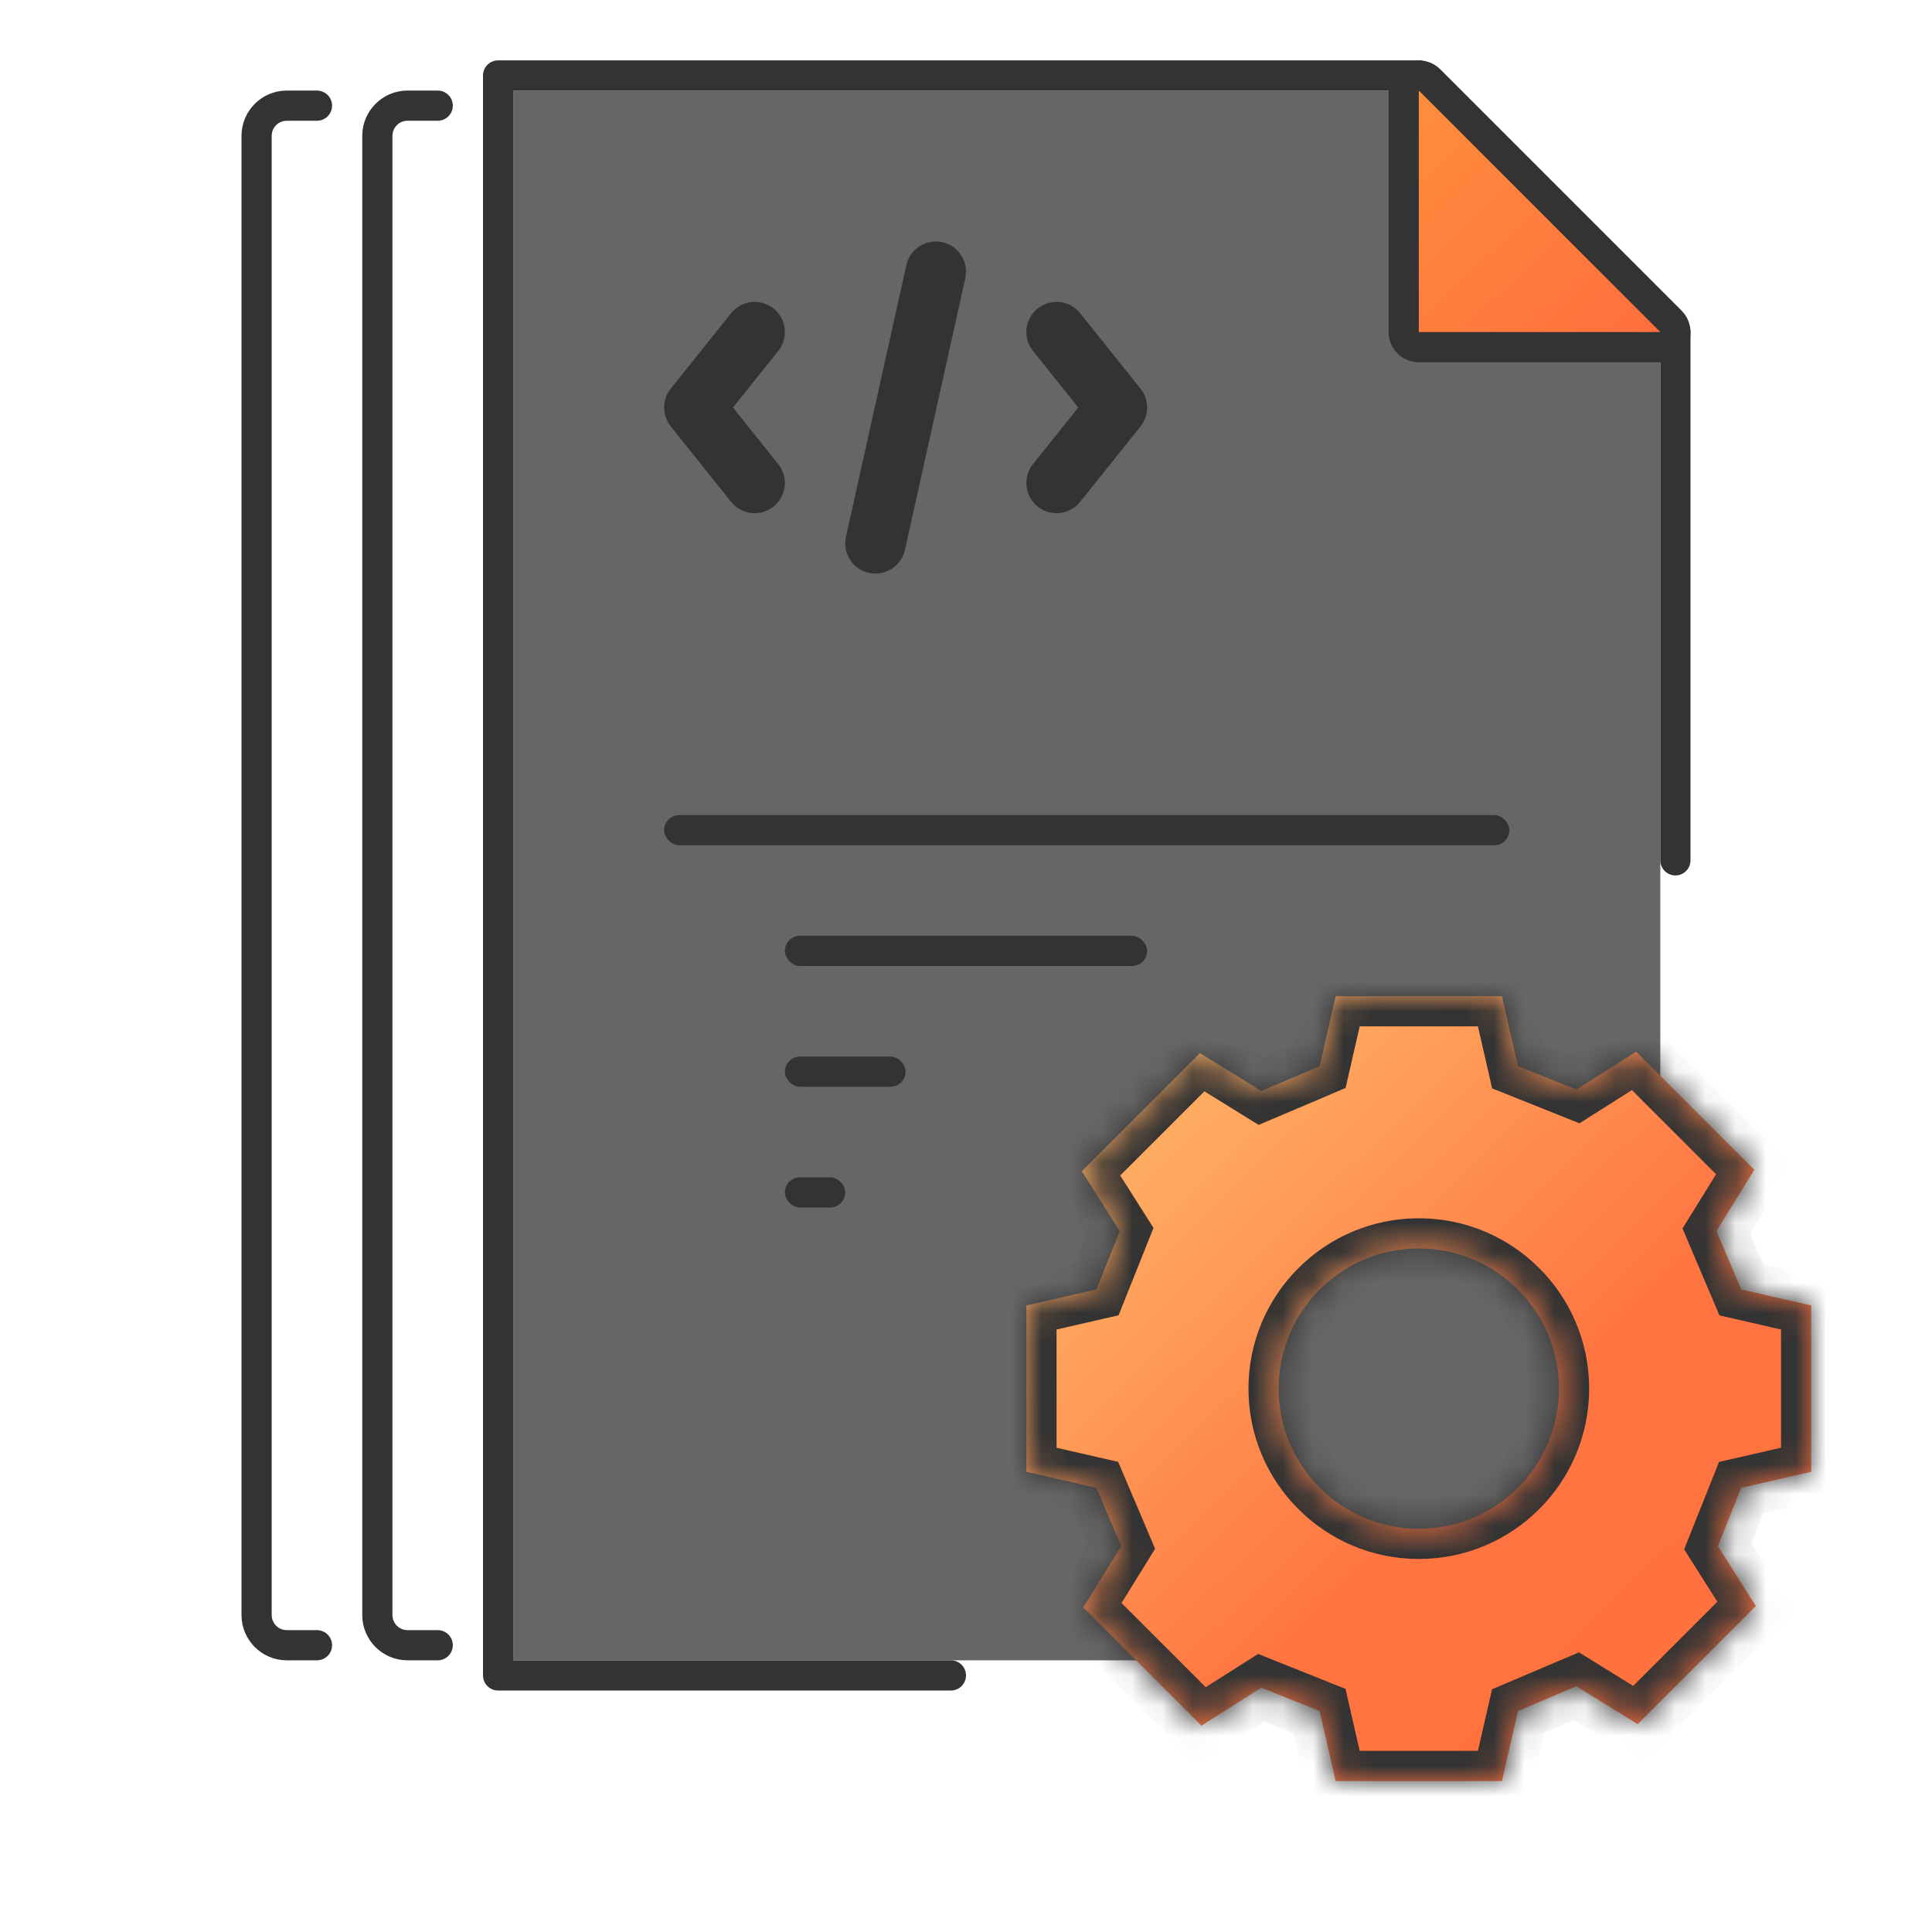 <svg width="64" height="64" viewBox="0 0 64 64" fill="none" xmlns="http://www.w3.org/2000/svg">
<path fill-rule="evenodd" clip-rule="evenodd" d="M55 55H17V3H47L55 11V55Z" fill="#666666"/>
<path d="M31.5 55.5H16.5V2.5H47L55.5 11V28.5" stroke="#333333" stroke-miterlimit="10" stroke-linecap="round" stroke-linejoin="round"/>
<rect x="26" y="31" width="12" height="1" rx="0.5" fill="#333333"/>
<rect x="26" y="35" width="4" height="1" rx="0.5" fill="#333333"/>
<rect x="26" y="39" width="2" height="1" rx="0.5" fill="#333333"/>
<rect x="22" y="27" width="28" height="1" rx="0.5" fill="#333333"/>
<path d="M55 11.5C55.202 11.5 55.385 11.378 55.462 11.191C55.539 11.005 55.497 10.789 55.354 10.646L47.354 2.646C47.211 2.503 46.995 2.461 46.809 2.538C46.622 2.615 46.5 2.798 46.5 3V11C46.5 11.276 46.724 11.5 47 11.5H55Z" fill="url(#paint0_linear_2442_9172)" stroke="#333333" stroke-miterlimit="10" stroke-linecap="round" stroke-linejoin="round"/>
<mask id="path-8-inside-1_2442_9172" fill="white">
<path fill-rule="evenodd" clip-rule="evenodd" d="M60 43.245V48.755L57.68 49.286L56.907 51.219L58.164 53.201L54.249 57.115L52.219 55.859L50.286 56.68L49.755 59H44.245L43.714 56.68L41.781 55.907L39.799 57.164L35.885 53.249L37.141 51.219L36.32 49.286L34 48.755V43.245L36.32 42.714L37.093 40.781L35.836 38.799L39.751 34.885L41.781 36.141L43.714 35.32L44.245 33H49.755L50.286 35.32L52.219 36.093L54.201 34.836L58.115 38.751L56.859 40.781L57.68 42.714L60 43.245ZM47 50.643C49.564 50.643 51.643 48.564 51.643 46C51.643 43.436 49.564 41.357 47 41.357C44.436 41.357 42.357 43.436 42.357 46C42.357 48.564 44.436 50.643 47 50.643Z"/>
</mask>
<path fill-rule="evenodd" clip-rule="evenodd" d="M60 43.245V48.755L57.68 49.286L56.907 51.219L58.164 53.201L54.249 57.115L52.219 55.859L50.286 56.68L49.755 59H44.245L43.714 56.68L41.781 55.907L39.799 57.164L35.885 53.249L37.141 51.219L36.32 49.286L34 48.755V43.245L36.32 42.714L37.093 40.781L35.836 38.799L39.751 34.885L41.781 36.141L43.714 35.32L44.245 33H49.755L50.286 35.32L52.219 36.093L54.201 34.836L58.115 38.751L56.859 40.781L57.68 42.714L60 43.245ZM47 50.643C49.564 50.643 51.643 48.564 51.643 46C51.643 43.436 49.564 41.357 47 41.357C44.436 41.357 42.357 43.436 42.357 46C42.357 48.564 44.436 50.643 47 50.643Z" fill="url(#paint1_linear_2442_9172)"/>
<path d="M60 48.755L60.223 49.729L61 49.551V48.755H60ZM60 43.245H61V42.449L60.223 42.271L60 43.245ZM57.68 49.286L57.457 48.312L56.946 48.428L56.752 48.915L57.68 49.286ZM56.907 51.219L55.979 50.848L55.789 51.323L56.063 51.755L56.907 51.219ZM58.164 53.201L58.871 53.908L59.437 53.342L59.008 52.665L58.164 53.201ZM54.249 57.115L53.723 57.965L54.396 58.382L54.956 57.822L54.249 57.115ZM52.219 55.859L52.746 55.008L52.305 54.736L51.828 54.938L52.219 55.859ZM50.286 56.68L49.895 55.76L49.425 55.96L49.312 56.457L50.286 56.68ZM49.755 59V60H50.551L50.729 59.223L49.755 59ZM44.245 59L43.271 59.223L43.449 60H44.245V59ZM43.714 56.68L44.688 56.457L44.572 55.946L44.085 55.752L43.714 56.68ZM41.781 55.907L42.152 54.979L41.677 54.789L41.245 55.063L41.781 55.907ZM39.799 57.164L39.092 57.871L39.658 58.437L40.335 58.008L39.799 57.164ZM35.885 53.249L35.035 52.723L34.618 53.396L35.178 53.956L35.885 53.249ZM37.141 51.219L37.992 51.746L38.264 51.305L38.062 50.828L37.141 51.219ZM36.32 49.286L37.24 48.895L37.04 48.425L36.543 48.312L36.32 49.286ZM34 48.755H33V49.551L33.777 49.729L34 48.755ZM34 43.245L33.777 42.271L33 42.449V43.245H34ZM36.32 42.714L36.543 43.688L37.054 43.572L37.248 43.085L36.32 42.714ZM37.093 40.781L38.021 41.152L38.211 40.677L37.937 40.245L37.093 40.781ZM35.836 38.799L35.129 38.092L34.563 38.658L34.992 39.335L35.836 38.799ZM39.751 34.885L40.277 34.035L39.604 33.618L39.044 34.178L39.751 34.885ZM41.781 36.141L41.254 36.992L41.695 37.264L42.172 37.062L41.781 36.141ZM43.714 35.32L44.105 36.24L44.575 36.04L44.688 35.543L43.714 35.32ZM44.245 33V32H43.449L43.271 32.777L44.245 33ZM49.755 33L50.729 32.777L50.551 32H49.755V33ZM50.286 35.32L49.312 35.543L49.428 36.054L49.915 36.248L50.286 35.32ZM52.219 36.093L51.848 37.021L52.323 37.211L52.755 36.937L52.219 36.093ZM54.201 34.836L54.908 34.129L54.342 33.563L53.665 33.992L54.201 34.836ZM58.115 38.751L58.965 39.277L59.382 38.604L58.822 38.044L58.115 38.751ZM56.859 40.781L56.008 40.254L55.736 40.695L55.938 41.172L56.859 40.781ZM57.68 42.714L56.76 43.105L56.96 43.575L57.457 43.688L57.68 42.714ZM61 48.755V43.245H59V48.755H61ZM57.904 50.261L60.223 49.729L59.777 47.78L57.457 48.312L57.904 50.261ZM57.836 51.591L58.609 49.658L56.752 48.915L55.979 50.848L57.836 51.591ZM59.008 52.665L57.752 50.684L56.063 51.755L57.319 53.736L59.008 52.665ZM54.956 57.822L58.871 53.908L57.456 52.494L53.542 56.408L54.956 57.822ZM51.693 56.709L53.723 57.965L54.775 56.265L52.746 55.008L51.693 56.709ZM50.677 57.601L52.611 56.779L51.828 54.938L49.895 55.76L50.677 57.601ZM50.729 59.223L51.261 56.904L49.312 56.457L48.78 58.777L50.729 59.223ZM44.245 60H49.755V58H44.245V60ZM42.739 56.904L43.271 59.223L45.22 58.777L44.688 56.457L42.739 56.904ZM41.409 56.836L43.342 57.609L44.085 55.752L42.152 54.979L41.409 56.836ZM40.335 58.008L42.316 56.752L41.245 55.063L39.264 56.319L40.335 58.008ZM35.178 53.956L39.092 57.871L40.506 56.456L36.592 52.542L35.178 53.956ZM36.291 50.693L35.035 52.723L36.735 53.775L37.992 51.746L36.291 50.693ZM35.399 49.677L36.221 51.611L38.062 50.828L37.24 48.895L35.399 49.677ZM33.777 49.729L36.096 50.261L36.543 48.312L34.223 47.78L33.777 49.729ZM33 43.245V48.755H35V43.245H33ZM36.096 41.739L33.777 42.271L34.223 44.22L36.543 43.688L36.096 41.739ZM36.164 40.409L35.391 42.342L37.248 43.085L38.021 41.152L36.164 40.409ZM34.992 39.335L36.248 41.316L37.937 40.245L36.681 38.264L34.992 39.335ZM39.044 34.178L35.129 38.092L36.544 39.506L40.458 35.592L39.044 34.178ZM42.307 35.291L40.277 34.035L39.225 35.735L41.254 36.992L42.307 35.291ZM43.323 34.399L41.389 35.221L42.172 37.062L44.105 36.24L43.323 34.399ZM43.271 32.777L42.739 35.096L44.688 35.543L45.22 33.223L43.271 32.777ZM49.755 32H44.245V34H49.755V32ZM51.261 35.096L50.729 32.777L48.78 33.223L49.312 35.543L51.261 35.096ZM52.591 35.164L50.658 34.391L49.915 36.248L51.848 37.021L52.591 35.164ZM53.665 33.992L51.684 35.248L52.755 36.937L54.736 35.681L53.665 33.992ZM58.822 38.044L54.908 34.129L53.494 35.544L57.408 39.458L58.822 38.044ZM57.709 41.307L58.965 39.277L57.265 38.225L56.008 40.254L57.709 41.307ZM58.601 42.323L57.779 40.389L55.938 41.172L56.76 43.105L58.601 42.323ZM60.223 42.271L57.904 41.739L57.457 43.688L59.777 44.22L60.223 42.271ZM50.643 46C50.643 48.012 49.012 49.643 47 49.643V51.643C50.117 51.643 52.643 49.117 52.643 46H50.643ZM47 42.357C49.012 42.357 50.643 43.988 50.643 46H52.643C52.643 42.883 50.117 40.357 47 40.357V42.357ZM43.357 46C43.357 43.988 44.988 42.357 47 42.357V40.357C43.883 40.357 41.357 42.883 41.357 46H43.357ZM47 49.643C44.988 49.643 43.357 48.012 43.357 46H41.357C41.357 49.117 43.883 51.643 47 51.643V49.643Z" fill="#333333" mask="url(#path-8-inside-1_2442_9172)"/>
<path d="M25 11L23 13.5L25 16" stroke="#333333" stroke-width="2" stroke-linecap="round" stroke-linejoin="round"/>
<path d="M35 16L37 13.5L35 11" stroke="#333333" stroke-width="2" stroke-linecap="round" stroke-linejoin="round"/>
<path d="M31 9L29 18" stroke="#333333" stroke-width="2" stroke-linecap="round" stroke-linejoin="round"/>
<path d="M14.5 3.5H13.5C12.948 3.5 12.5 3.948 12.5 4.5V53.5C12.5 54.052 12.948 54.5 13.5 54.5H14.5" stroke="#333333" stroke-linecap="round"/>
<path d="M10.5 3.5H9.5C8.948 3.5 8.5 3.948 8.5 4.5V53.5C8.5 54.052 8.948 54.5 9.5 54.5H10.5" stroke="#333333" stroke-linecap="round"/>
<defs>
<linearGradient id="paint0_linear_2442_9172" x1="47" y1="2.688" x2="55" y2="11" gradientUnits="userSpaceOnUse">
<stop stop-color="#FF8E3D"/>
<stop offset="1" stop-color="#FF6F3D"/>
</linearGradient>
<linearGradient id="paint1_linear_2442_9172" x1="34" y1="31.984" x2="60" y2="59" gradientUnits="userSpaceOnUse">
<stop stop-color="#FFC671"/>
<stop offset="0.594" stop-color="#FF7541"/>
<stop offset="1" stop-color="#FF6F3D"/>
</linearGradient>
</defs>
</svg>
